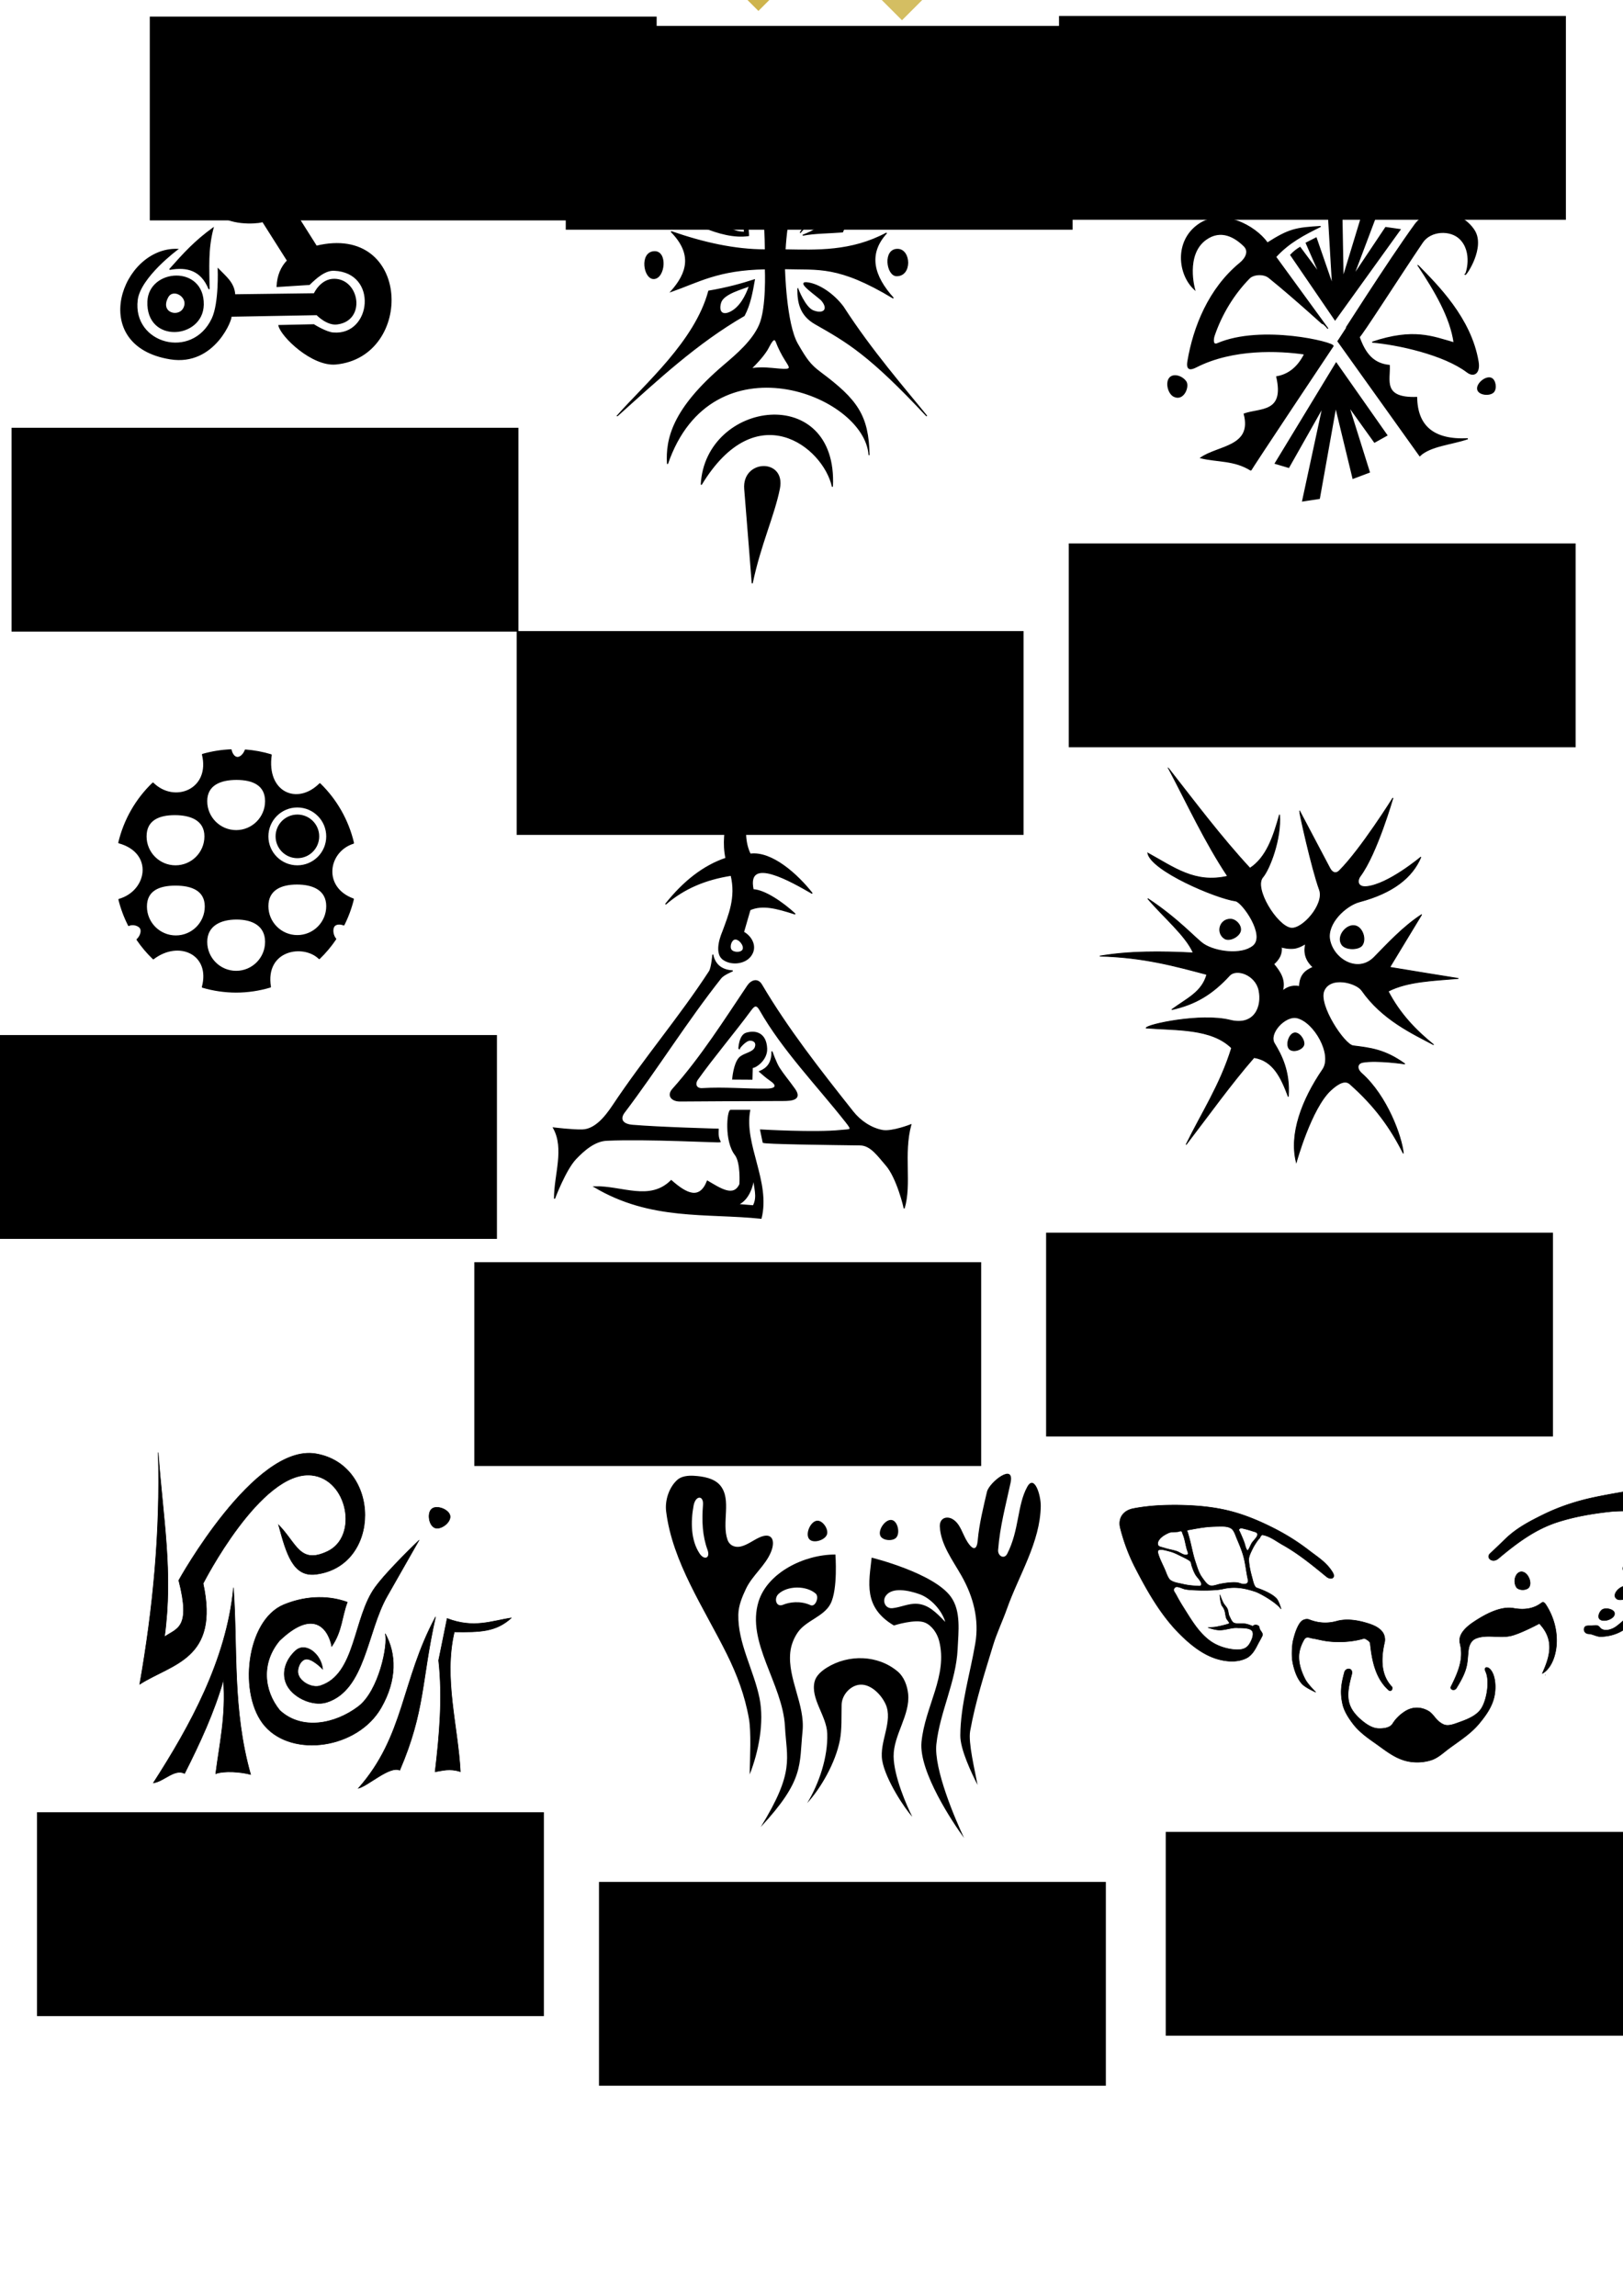 <?xml version="1.0" encoding="UTF-8" standalone="no"?>
<!-- Created with Inkscape (http://www.inkscape.org/) -->

<svg
   width="420mm"
   height="594mm"
   viewBox="0 0 420 594"
   version="1.1"
   id="svg8"
   inkscape:version="1.1.2 (0a00cf5339, 2022-02-04)"
   sodipodi:docname="pic_Tamjas.svg"
   xmlns:inkscape="http://www.inkscape.org/namespaces/inkscape"
   xmlns:sodipodi="http://sodipodi.sourceforge.net/DTD/sodipodi-0.dtd"
   xmlns="http://www.w3.org/2000/svg"
   xmlns:svg="http://www.w3.org/2000/svg"
   xmlns:rdf="http://www.w3.org/1999/02/22-rdf-syntax-ns#"
   xmlns:cc="http://creativecommons.org/ns#"
   xmlns:dc="http://purl.org/dc/elements/1.1/">
  <defs
     id="defs2" />
  <sodipodi:namedview
     id="base"
     pagecolor="#ffffff"
     bordercolor="#666666"
     borderopacity="1.0"
     inkscape:pageopacity="0.0"
     inkscape:pageshadow="2"
     inkscape:zoom="0.24748737"
     inkscape:cx="604.07122"
     inkscape:cy="812.16265"
     inkscape:document-units="mm"
     inkscape:current-layer="layer1"
     showgrid="false"
     inkscape:window-width="1600"
     inkscape:window-height="827"
     inkscape:window-x="0"
     inkscape:window-y="0"
     inkscape:window-maximized="1"
     showguides="true"
     units="mm"
     inkscape:pagecheckerboard="0" />
  <g
     inkscape:label="Layer 1"
     inkscape:groupmode="layer"
     id="layer1"
     transform="translate(0,297)">
    <path
       id="path850"
       style="fill:#000000;fill-rule:evenodd;stroke:#000000;stroke-width:0.265px;stroke-linecap:butt;stroke-linejoin:miter;stroke-opacity:1"
       d="m 198.397,-206.33 c 0.762,-1.177 1.826,-4.055 2.524,-2.134 0.496,1.365 1.496,3.325 2.386,4.714 1.26,1.967 1.711,2.539 -1.585,2.252 -2.947,-0.257 -4.439,-0.512 -7.368,-0.114 1.38,-1.356 2.931,-2.999 4.043,-4.718 z m -4.448,-16.718 c -1.749,0.777 -6.76,1.96 -7.465,4.347 -0.661,2.238 0.305,3.559 2.551,2.457 2.435,-1.195 4.034,-4.169 4.914,-6.804 z m -34.16,33.593 c 10.345,-9.289 20.498,-18.793 32.789,-25.891 1.55,-2.92 2.076,-6.096 2.646,-9.26 -3.454,1.111 -6.884,2.077 -11.812,2.929 -3.5,13.032 -16.472,24.104 -23.624,32.222 z m 46.68,-32.789 c -0.013,3.539 0.622,6.821 4.514,9.038 8.307,4.731 13.954,7.901 28.843,23.846 -5.634,-6.97 -14.318,-16.885 -21.639,-28.254 -2.515,-3.362 -6.404,-5.959 -9.449,-6.237 -2.725,-0.225 3.053,3.573 3.969,4.63 1.881,2.312 0.395,3.686 -2.268,2.646 -2.149,-0.839 -3.969,-5.67 -3.969,-5.67 z m -13.796,-14.694 c -3.727,0.04 -6.666,-2.389 -7.749,-6.378 3.78,0.272 7.472,1.728 7.749,6.378 z m 1.039,0.898 c 0,0 -0.192,-5.708 -1.512,-8.126 -1.078,-1.976 -2.852,-3.729 -4.914,-4.63 -9.196,-4.019 -22.146,-15.46 -27.214,-19.182 9.753,9.282 17.835,18.97 21.734,29.671 4.187,1.739 8.221,2.788 11.906,2.268 z m 13.356,-0.756 c 2.418,-3.295 3.068,-7.475 4.536,-11.245 11.527,-4.922 19.568,-13.623 29.199,-20.6 -7.68,10.485 -17.639,19.261 -22.773,31.655 -3.456,0.268 -7.319,0.266 -10.3,0.85 11.917,-4.536 10.897,-14.137 -0.661,-0.661 z m -37.758,4.917 c 3.37,-0.15 2.719,6.774 -0.067,6.949 -2.612,0.164 -3.698,-6.782 0.067,-6.949 z m 27.596,-25.925 c -0.067,3.042 7.675,3.315 7.684,-0.134 0.008,-3.05 -7.608,-3.33 -7.684,0.134 z m 35.48,25.324 c -3.862,-0.181 -2.927,6.751 -0.401,6.815 3.937,0.1 3.667,-6.662 0.401,-6.815 z m -39.666,62.019 c -0.636,-7.593 10.516,-7.885 8.977,-0.142 -1.385,6.969 -4.944,14.504 -7.04,24.521 0,0 -1.26,-16.297 -1.937,-24.379 z m -11.249,-1.149 c 1.106,-21.68 35.273,-26.362 33.943,0.535 -2.315,-10.462 -19.736,-23.996 -33.943,-0.535 z m 11.107,-83.613 c 5.85,4.218 11.304,3.986 16.442,0.189 -3.878,7.346 -5.44,15.075 -5.859,22.679 8.133,0.126 17.102,0.568 26.269,-4.347 -5.028,5.443 -3.347,11.211 1.745,16.831 -14.279,-8.602 -19.323,-7.346 -28.159,-7.607 0,0 0.309,14.233 3.358,19.502 2.3,3.974 3.237,5.348 5.953,7.371 9.507,7.077 12.374,11.155 12.568,21.356 -1.027,-15.839 -40.788,-30.958 -52.161,2.268 -0.391,-6.464 1.355,-14.207 14.647,-25.513 3.41,-2.901 7.366,-6.295 9.166,-10.394 1.97,-4.486 1.512,-14.552 1.512,-14.552 -12.231,0.211 -17.189,3.332 -24.379,5.859 4.122,-4.65 5.795,-9.607 0,-15.497 8.383,2.921 16.509,4.731 24.379,4.725 -0.12,-6.911 -0.141,-13.489 -5.481,-22.868 z"
       inkscape:connector-curvature="0"
       sodipodi:nodetypes="ccscccccscccccccsccccccccccscccccccccccccscsscssscscccccccccccccccccccc" />
    <path
       id="path823"
       style="fill:#000000;fill-rule:evenodd;stroke:#000000;stroke-width:0.265px;stroke-linecap:butt;stroke-linejoin:miter;stroke-opacity:1"
       d="m 43.902,-227.295 c 3.675,-4.149 6.557,-7.308 11.238,-10.704 -1.456,5.512 -1.088,10.294 -1.033,15.806 -1.993,-4.94 -5.7,-5.94 -10.205,-5.103 z m -0.461,7.119 c -2.294,4.12 2.636,5.535 4.063,3.024 1.672,-2.942 -2.668,-5.529 -4.063,-3.024 z m 19.977,-39.173 c -15.931,7.722 2.869,22.77 9.087,9.622 -5.072,3.675 -15.531,-1.202 -9.087,-9.622 z m -25.141,40.323 c 0.346,-8.389 14.5,-9.35 14.324,0.862 -0.152,8.785 -14.773,10.02 -14.324,-0.862 z m 22.469,-1.702 20.58,-0.267 c 0,0 1.67,-3.787 5.212,-3.742 6.381,0.081 8.118,10.641 0.668,11.559 -2.609,0.322 -5.212,-2.405 -5.212,-2.405 l -22.25,0.401 c 0.583,0.083 -4.055,12.92 -15.702,11.025 -21.491,-3.498 -12.418,-28.804 1.871,-28.331 0,0 -9.685,7.166 -10.407,13.11 -1.389,11.438 14.257,15.778 19.416,4.82 1.895,-4.024 1.548,-12.852 1.548,-12.852 1.842,1.93 4.105,3.558 4.276,6.682 z m 14.566,-41.16 c -15.535,-12.854 -32.507,11.517 -18.041,20.847 3.956,2.551 10.785,1.62 10.691,1.336 l 6.431,10.14 c -1.593,1.618 -2.592,3.92 -2.689,6.698 l 8.352,-0.535 c 1.821,-1.777 4.059,-3.763 6.387,-3.672 11.675,0.456 9.882,17.055 -0.173,16.233 -1.834,-0.095 -5.078,-2.138 -5.078,-2.138 l -9.02,0.2 c 0.592,2.801 8.634,10.548 14.767,9.956 20.206,-1.952 19.314,-36.349 -5.055,-30.478 l -6.838,-10.815 c 3.42,-1.811 6.648,-12.494 0.267,-17.773 z"
       inkscape:connector-curvature="0"
       sodipodi:nodetypes="ccccssscccsssccssccscscccssccccscccsccs" />
    <path
       id="path992"
       style="opacity:1;vector-effect:none;fill:#000000;fill-opacity:1;fill-rule:evenodd;stroke:#000000;stroke-width:0.265;stroke-linecap:round;stroke-linejoin:bevel;stroke-miterlimit:4;stroke-dasharray:none;stroke-dashoffset:0;stroke-opacity:1"
       d="m 82.471,-80.605 c -2e-6,3.044 -2.468,5.512 -5.512,5.512 -3.044,0 -5.512,-2.468 -5.512,-5.512 -3e-6,-3.044 2.468,-5.512 5.512,-5.512 3.044,0 5.512,2.468 5.512,5.512 z M 59.807,-103 c -2.514,0.097 -5.006,0.499 -7.424,1.196 2.233,9.116 -7.246,12.912 -12.803,7.383 -4.38,4.19 -7.454,9.566 -8.85,15.477 9.287,2.55 7.487,12.566 0.034,14.656 0.581,2.349 1.431,4.623 2.533,6.776 0.901,-0.566 2.721,-0.132 3.12,0.825 0.34,0.816 -0.193,2.1 -0.973,2.79 1.231,1.809 2.647,3.484 4.225,4.997 6.598,-5.071 15.028,-1.25 12.685,7.316 2.841,0.839 5.786,1.268 8.747,1.276 3.011,-0.008 6.005,-0.452 8.889,-1.319 -1.606,-9.704 8.56,-11.36 12.631,-7.324 1.603,-1.542 3.038,-3.25 4.28,-5.097 -0.784,-0.858 -1.064,-2.638 -0.362,-3.417 0.505,-0.561 1.621,-0.561 2.446,-0.194 1.079,-2.14 1.91,-4.397 2.478,-6.726 -8.154,-2.946 -6.726,-12.362 0.03,-14.462 -1.373,-5.868 -4.399,-11.214 -8.719,-15.401 -5.804,5.856 -14.007,2.346 -12.581,-7.452 -2.187,-0.662 -4.44,-1.081 -6.717,-1.25 -0.344,1.039 -1.287,2.049 -2.174,1.912 -0.753,-0.116 -1.311,-1.016 -1.494,-1.96 z m 1.398,7.659 c 4.206,-1e-4 7.522,1.426 7.522,5.632 -1.31e-4,4.206 -3.41,7.616 -7.616,7.616 -4.206,-1.3e-4 -7.616,-3.41 -7.616,-7.616 -1.01e-4,-4.206 3.504,-5.632 7.711,-5.632 z m -15.977,9.113 c 4.206,-1e-4 7.805,1.425 7.805,5.632 9.5e-5,4.206 -3.41,7.617 -7.616,7.616 -4.206,-1.3e-4 -7.616,-3.41 -7.616,-7.616 1.26e-4,-4.206 3.221,-5.632 7.427,-5.632 z m 31.711,-1.984 c 4.206,1.3e-4 7.616,3.41 7.616,7.616 9.5e-5,4.206 -3.41,7.616 -7.616,7.616 -4.206,1e-4 -7.617,-3.41 -7.616,-7.616 1.26e-4,-4.206 3.41,-7.616 7.616,-7.616 z m -0.094,19.94 c 4.206,1.3e-4 7.71,1.52 7.711,5.726 9.5e-5,4.206 -3.41,7.616 -7.616,7.616 -4.206,10e-5 -7.617,-3.41 -7.616,-7.616 1.26e-4,-4.206 3.316,-5.726 7.522,-5.726 z m -31.434,0.277 c 4.206,-1e-4 7.711,1.331 7.711,5.538 1.01e-4,4.206 -3.41,7.617 -7.616,7.616 -4.206,-1.3e-4 -7.616,-3.41 -7.616,-7.616 -9.5e-5,-4.206 3.315,-5.537 7.522,-5.538 z m 15.794,8.779 c 4.206,-1e-4 7.522,1.709 7.522,5.916 -1.26e-4,4.206 -3.41,7.616 -7.616,7.616 -4.206,-1.3e-4 -7.616,-3.41 -7.616,-7.616 -9.5e-5,-4.206 3.504,-5.915 7.711,-5.916 z"
       inkscape:connector-curvature="0"
       sodipodi:nodetypes="sssssccccccsccccccccccccccccccccccccccccccccccccccccccccccc" />
    <path
       id="path840"
       style="fill:#000000;fill-rule:evenodd;stroke:#000000;stroke-width:0.265;stroke-linecap:butt;stroke-linejoin:miter;stroke-miterlimit:4;stroke-dasharray:none;stroke-opacity:1"
       d="m 194.948,14.976 c 1.294,-2.489 0.114,-4.758 0.142,-7.134 -0.623,3.513 -1.976,5.81 -4.11,6.804 z m -5.339,-32.789 4.985,0.032 0.083,-3.051 c 0.639,0.189 3.851,-1.841 3.72,-4.871 -0.172,-3.97 -2.847,-4.72 -5.292,-3.969 -1.798,0.552 -1.921,4.053 -1.89,4.063 -0.004,-0.026 1.663,-2.326 2.968,-2.263 0.986,0.047 1.695,0.638 1.28,1.823 -0.516,1.477 -3.06,1.611 -4.127,2.756 -1.433,1.539 -1.729,5.48 -1.729,5.48 z m -0.541,8.087 c -0.796,0.088 -1.555,7.924 1.203,11.493 1.572,2.034 1.203,7.617 1.203,7.617 -1.607,3.57 -5.089,1.143 -8.419,-0.802 -1.971,5.024 -5.397,3.373 -9.354,-0.134 -5.576,5.562 -12.791,1.411 -19.912,1.604 14.588,8.7 28.931,6.672 43.164,8.152 2.372,-9.455 -4.635,-19.116 -2.94,-27.93 z m 8.419,8.285 c 0.057,0.369 17.727,0.564 25.123,0.668 2.824,0.04 4.808,3.098 6.682,5.212 2.856,3.223 4.774,11.225 4.677,11.225 1.903,-6.373 -0.32,-14.071 1.737,-21.649 0,0 -4.893,1.925 -7.35,1.47 -2.953,-0.546 -5.752,-2.458 -7.617,-4.811 -8.62,-10.872 -16.879,-21.402 -23.653,-32.874 -1.031,-1.746 -2.68,-1.113 -3.608,0.267 -5.917,8.8 -12.02,18.486 -19.377,26.727 -1.516,1.698 -0.22,3.083 1.871,3.074 8.741,-0.041 17.749,-0.131 26.727,-0.134 2.106,-8e-4 4.874,-0.216 2.94,-2.94 -1.657,-2.334 -2.881,-3.716 -4.009,-5.479 -0.839,-1.31 -1.871,-4.276 -1.871,-4.276 0.069,3.083 -1.329,4.431 -3.207,5.212 0,0 1.802,1.609 2.806,2.272 1.81,1.196 1.696,2.236 -0.935,2.272 -5.279,0.072 -10.942,-0.484 -16.704,-0.134 -1.567,0.095 -2.088,-1.163 -1.203,-2.405 4.15,-5.827 9.493,-12.107 13.764,-17.907 0.883,-1.198 1.489,-1.61 2.405,0 5.839,10.261 14.757,19.453 22.183,28.865 1.899,2.406 1.314,1.99 -1.336,2.272 -6.528,0.695 -20.713,-0.134 -20.713,-0.134 z M 184.461,-49.887 c 0.661,2.79 2.591,3.935 5.142,4.079 0,0 -2.33,0.93 -3.074,1.871 -8.811,11.143 -16.39,23.379 -24.99,34.745 -1.207,1.595 -0.686,3.101 2.138,3.341 7.153,0.608 22.183,1.002 22.183,1.002 -0.043,1.091 -0.115,2.183 0.535,3.274 0.066,0.165 -19.109,-0.883 -29.4,-0.401 -3.113,0.146 -5.871,2.551 -8.018,4.811 -2.677,2.817 -5.479,10.29 -5.479,10.29 -0.041,-6.114 2.764,-12.884 -0.267,-18.308 0,0 4.984,0.622 7.484,0.535 3.209,-0.112 5.8,-3.155 7.884,-6.281 8.325,-12.488 17.322,-22.941 24.996,-34.75 0.567,-0.872 0.865,-4.208 0.865,-4.208 z m 5.676,-4.139 c 1.142,-0.197 2.635,1.693 2.138,2.74 -0.439,0.926 -2.465,0.892 -3.074,0.067 -0.585,-0.794 -0.036,-2.639 0.935,-2.806 z m 2.236,-36.004 c 0,0 -0.165,-3.874 0.118,-3.921 0.283,-0.047 4.583,0 4.583,0 -1.581,0.778 -3.18,0.835 -4.701,3.921 z m -5.31,34.066 c 1.52,-4.18 3.55,-8.783 2.138,-14.566 -6.587,1.036 -12.155,3.309 -16.972,7.484 4.715,-5.953 9.913,-9.973 15.635,-11.893 -1.634,-7.521 2.241,-14.283 1.203,-22.05 15.179,1.365 28.373,0.034 39.556,6.815 -6.949,0.101 -13.898,-2.491 -20.847,2.405 -4.011,-5.417 -6.554,-3.286 -8.82,0.267 -5.314,-4.976 -7.641,5.966 -4.811,11.493 5.562,-0.747 12.246,5.319 16.036,10.156 -5.192,-2.977 -17.19,-10.003 -15.283,-0.952 2.918,0.12 7.51,3.19 10.873,6.297 -4.922,-1.583 -8.481,-2.518 -11.688,-1.108 l -1.675,5.785 c 2.113,1.183 3.645,3.919 1.737,6.281 -1.488,1.842 -4.81,2.286 -6.949,0.802 -2.58,-1.791 -0.233,-6.942 -0.134,-7.216 z"
       inkscape:connector-curvature="0" />
    <path
       id="path864"
       style="fill:#000000;fill-rule:evenodd;stroke:#000000;stroke-width:0.265px;stroke-linecap:butt;stroke-linejoin:miter;stroke-opacity:1"
       d="m 302.807,-199.32 c -1.199,1.141 -0.493,4.135 0.992,4.866 2.491,1.226 3.969,-2.586 3.071,-3.827 -0.992,-1.371 -3.051,-2.003 -4.063,-1.039 z m 83.013,0.153 c -1.435,-0.493 -3.841,1.572 -3.402,3.024 0.396,1.309 3.118,1.555 4.063,0.567 0.842,-0.879 0.49,-3.195 -0.661,-3.591 z m -55.823,22.066 15.78,-25.986 13.135,18.71 -3.213,1.795 -6.672,-9.303 5.349,17.052 -4.252,1.606 -4.469,-18.453 -4.225,23.65 -4.347,0.661 5.234,-24.296 -8.824,15.602 z m 15.495,-37.12 16.838,-23.386 -3.742,-0.535 -8.352,12.495 9.956,-26.393 -4.41,-0.134 -8.219,26.994 -0.735,-39.69 -4.41,0.535 2.405,41.093 -4.221,-12.203 c -0.625,0.32 -1.466,0.748 -2.594,1.32 l 3.474,7.943 -5.055,-6.809 c -0.808,0.493 -1.617,1.088 -2.425,1.957 z m -21.782,38.888 c 0.267,-0.668 21.26,-32.12 21.26,-32.12 0.439,-0.877 -18.482,-5.561 -29.946,-0.62 -1.239,0.534 -1.157,-1.098 -0.802,-2.138 1.873,-5.488 5.02,-10.701 9.087,-14.833 1.012,-1.028 3.642,-1.289 5.078,-0.134 6.537,5.259 15.271,13.278 15.268,13.23 l -13.531,-18.575 c 3.392,-3.757 7.494,-5.855 11.626,-7.884 -6.355,0.379 -8.129,0.685 -13.764,4.276 -3.264,-4.569 -11.729,-8.99 -17.773,-4.811 -6.234,4.31 -5.334,12.914 -1.069,16.838 0,0 -2.596,-9.03 2.94,-12.963 3.884,-2.758 7.514,-0.621 9.889,1.737 1.364,1.355 0.436,3.175 -1.069,4.41 -8.103,6.651 -12.016,16.597 -13.497,25.391 -0.407,2.417 0.798,2.153 2.138,1.47 9.554,-4.872 21.491,-4.298 28.063,-3.341 -1.661,3.324 -4.043,5.328 -7.216,5.88 2.176,9.482 -4.24,8.143 -8.419,9.622 2.243,8.574 -6.694,8.204 -11.225,11.359 4.321,1.057 8.642,0.496 12.963,3.207 z m 43.298,-52.919 c 4.813,4.925 13.634,13.543 15.502,24.856 0.486,2.945 -1.113,3.959 -2.806,2.673 -6.079,-4.616 -18.018,-7.187 -24.589,-7.751 10.724,-3.597 15.615,-1.392 21.178,0.173 -0.916,-6.605 -4.927,-13.374 -9.284,-19.951 z m -20.845,19.455 c 0.042,0.042 13.156,-20.699 20.043,-30.146 3.281,-4.5 11.75,-3.961 15.296,1.571 2.78,4.337 -2.104,11.601 -2.334,11.391 0.275,0 2.151,-5.777 -1.336,-9.221 -2.473,-2.443 -7.598,-2.241 -9.726,0.89 -5.478,8.059 -16.068,24.658 -16.379,24.485 1.553,4.438 3.725,6.959 7.797,7.366 0.218,3.746 -1.946,8.587 7.083,8.285 0.115,7.368 4.296,11.134 13.23,10.691 -4.157,1.458 -9.673,1.783 -12.428,4.41 z"
       inkscape:connector-curvature="0"
       sodipodi:nodetypes="ccsccsscccccccccccccccccccccccccccccccccsccccccscccssscccccccscccccscssccccccc" />
    <flowRoot
       xml:space="preserve"
       id="flowRoot829"
       style="font-style:normal;font-weight:normal;font-size:40px;line-height:26.667px;font-family:sans-serif;text-align:center;letter-spacing:0px;word-spacing:0px;text-anchor:middle;fill:#000000;fill-opacity:1;stroke:none"
       transform="matrix(0.265,0,0,0.265,-26.727,-294.862)"><flowRegion
         id="flowRegion831"
         style="line-height:26.667px;text-align:center;text-anchor:middle"><rect
           id="rect833"
           width="494.975"
           height="199"
           x="112.127"
           y="409.592"
           style="line-height:26.667px;text-align:center;text-anchor:middle" /></flowRegion><flowPara
         id="flowPara835"
         style="font-size:26.667px;line-height:26.667px;text-align:center;text-anchor:middle">Красный Картель. </flowPara><flowPara
         id="flowPara837"
         style="font-size:26.667px;line-height:26.667px;text-align:center;text-anchor:middle">Три союзных планеты - Нимб с луной, Океан, Чёрная Скала с вулканом</flowPara></flowRoot>
    <flowRoot
       xml:space="preserve"
       id="flowRoot829-62"
       style="font-style:normal;font-weight:normal;font-size:40px;line-height:26.667px;font-family:sans-serif;text-align:center;letter-spacing:0px;word-spacing:0px;text-anchor:middle;fill:#000000;fill-opacity:1;stroke:none"
       transform="matrix(0.265,0,0,0.265,9.047,-401.25)"><flowRegion
         id="flowRegion831-9"
         style="line-height:26.667px;text-align:center;text-anchor:middle"><rect
           id="rect833-1"
           width="494.975"
           height="199"
           x="112.127"
           y="409.592"
           style="line-height:26.667px;text-align:center;text-anchor:middle" /></flowRegion><flowPara
         id="flowPara837-70"
         style="font-size:26.667px;line-height:26.667px;text-align:center;text-anchor:middle">Слабые лычки Красного Картеля</flowPara></flowRoot>
    <flowRoot
       xml:space="preserve"
       id="flowRoot829-62-0"
       style="font-style:normal;font-weight:normal;font-size:40px;line-height:26.667px;font-family:sans-serif;text-align:center;letter-spacing:0px;word-spacing:0px;text-anchor:middle;fill:#000000;fill-opacity:1;stroke:none"
       transform="matrix(0.265,0,0,0.265,116.693,-398.845)"><flowRegion
         id="flowRegion831-9-6"
         style="line-height:26.667px;text-align:center;text-anchor:middle"><rect
           id="rect833-1-2"
           width="494.975"
           height="199"
           x="112.127"
           y="409.592"
           style="line-height:26.667px;text-align:center;text-anchor:middle" /></flowRegion><flowPara
         id="flowPara837-70-6"
         style="font-size:26.667px;line-height:26.667px;text-align:center;text-anchor:middle">Слабые лычки Преисподней</flowPara></flowRoot>
    <flowRoot
       xml:space="preserve"
       id="flowRoot829-62-0-7"
       style="font-style:normal;font-weight:normal;font-size:40px;line-height:26.667px;font-family:sans-serif;text-align:center;letter-spacing:0px;word-spacing:0px;text-anchor:middle;fill:#000000;fill-opacity:1;stroke:none"
       transform="matrix(0.265,0,0,0.265,244.34,-401.414)"><flowRegion
         id="flowRegion831-9-6-9"
         style="line-height:26.667px;text-align:center;text-anchor:middle"><rect
           id="rect833-1-2-2"
           width="494.975"
           height="199"
           x="112.127"
           y="409.592"
           style="line-height:26.667px;text-align:center;text-anchor:middle" /></flowRegion><flowPara
         id="flowPara837-70-6-0"
         style="font-size:26.667px;line-height:26.667px;text-align:center;text-anchor:middle">Слабая лычка Тысячи Башен</flowPara></flowRoot>
    <flowRoot
       xml:space="preserve"
       id="flowRoot829-3"
       style="font-style:normal;font-weight:normal;font-size:40px;line-height:26.667px;font-family:sans-serif;text-align:center;letter-spacing:0px;word-spacing:0px;text-anchor:middle;fill:#000000;fill-opacity:1;stroke:none"
       transform="matrix(0.265,0,0,0.265,-32.285,-137.738)"><flowRegion
         id="flowRegion831-6"
         style="line-height:26.667px;text-align:center;text-anchor:middle"><rect
           id="rect833-7"
           width="494.975"
           height="199"
           x="112.127"
           y="409.592"
           style="line-height:26.667px;text-align:center;text-anchor:middle" /></flowRegion><flowPara
         id="flowPara835-5"
         style="font-size:26.667px;line-height:26.667px;text-align:center;text-anchor:middle">Союз Воронёной Стали. </flowPara><flowPara
         id="flowPara837-3"
         style="font-size:26.667px;line-height:26.667px;text-align:center;text-anchor:middle">Барабан револьвера </flowPara><flowPara
         style="font-size:26.667px;line-height:26.667px;text-align:center;text-anchor:middle"
         id="flowPara866">с одной пулей. </flowPara><flowPara
         style="font-size:26.667px;line-height:26.667px;text-align:center;text-anchor:middle"
         id="flowPara843">&quot;Решаем проблему одним патроном&quot;.</flowPara></flowRoot>
    <flowRoot
       xml:space="preserve"
       id="flowRoot829-3-3"
       style="font-style:normal;font-weight:normal;font-size:40px;line-height:26.667px;font-family:sans-serif;text-align:center;letter-spacing:0px;word-spacing:0px;text-anchor:middle;fill:#000000;fill-opacity:1;stroke:none"
       transform="matrix(0.265,0,0,0.265,-20.136,63.348)"><flowRegion
         id="flowRegion831-6-6"
         style="line-height:26.667px;text-align:center;text-anchor:middle"><rect
           id="rect833-7-7"
           width="494.975"
           height="199"
           x="112.127"
           y="409.592"
           style="line-height:26.667px;text-align:center;text-anchor:middle" /></flowRegion><flowPara
         id="flowPara835-5-5"
         style="font-size:26.667px;line-height:26.667px;text-align:center;text-anchor:middle">Клан Оньё с Тысячи Башен. </flowPara><flowPara
         style="font-size:26.667px;line-height:26.667px;text-align:center;text-anchor:middle"
         id="flowPara866-5">Беременная коза. </flowPara><flowPara
         style="font-size:26.667px;line-height:26.667px;text-align:center;text-anchor:middle"
         id="flowPara843-6">&quot;Будь осторожен&quot;.</flowPara></flowRoot>
    <flowRoot
       xml:space="preserve"
       id="flowRoot829-3-3-3"
       style="font-style:normal;font-weight:normal;font-size:40px;line-height:26.667px;font-family:sans-serif;text-align:center;letter-spacing:0px;word-spacing:0px;text-anchor:middle;fill:#000000;fill-opacity:1;stroke:none"
       transform="matrix(0.265,0,0,0.265,125.291,81.368)"><flowRegion
         id="flowRegion831-6-6-6"
         style="line-height:26.667px;text-align:center;text-anchor:middle"><rect
           id="rect833-7-7-7"
           width="494.975"
           height="199"
           x="112.127"
           y="409.592"
           style="line-height:26.667px;text-align:center;text-anchor:middle" /></flowRegion><flowPara
         style="font-size:26.667px;line-height:26.667px;text-align:center;text-anchor:middle"
         id="flowPara843-6-5">Манипула Смеха</flowPara></flowRoot>
    <flowRoot
       xml:space="preserve"
       id="flowRoot829-3-3-3-3"
       style="font-style:normal;font-weight:normal;font-size:40px;line-height:26.667px;font-family:sans-serif;text-align:center;letter-spacing:0px;word-spacing:0px;text-anchor:middle;fill:#000000;fill-opacity:1;stroke:none"
       transform="matrix(0.265,0,0,0.265,271.956,68.432)"><flowRegion
         id="flowRegion831-6-6-6-6"
         style="line-height:26.667px;text-align:center;text-anchor:middle"><rect
           id="rect833-7-7-7-7"
           width="494.975"
           height="199"
           x="112.127"
           y="409.592"
           style="line-height:26.667px;text-align:center;text-anchor:middle" /></flowRegion><flowPara
         style="font-size:26.667px;line-height:26.667px;text-align:center;text-anchor:middle"
         id="flowPara843-6-5-5">Клан Пыльной Лисы (малый клан Ордена Тысячи Башен)</flowPara><flowPara
         style="font-size:26.667px;line-height:26.667px;text-align:center;text-anchor:middle"
         id="flowPara15383">Девиз: &quot;Не останавливайся&quot;</flowPara><flowPara
         style="font-size:26.667px;line-height:26.667px;text-align:center;text-anchor:middle"
         id="flowPara15183" /></flowRoot>
    <flowRoot
       xml:space="preserve"
       id="flowRoot829-5"
       style="font-style:normal;font-weight:normal;font-size:40px;line-height:26.667px;font-family:sans-serif;text-align:center;letter-spacing:0px;word-spacing:0px;text-anchor:middle;fill:#000000;fill-opacity:1;stroke:none"
       transform="matrix(0.265,0,0,0.265,103.99,-242.265)"><flowRegion
         id="flowRegion831-62"
         style="line-height:26.667px;text-align:center;text-anchor:middle"><rect
           id="rect833-9"
           width="494.975"
           height="199"
           x="112.127"
           y="409.592"
           style="line-height:26.667px;text-align:center;text-anchor:middle" /></flowRegion><flowPara
         id="flowPara835-1"
         style="font-size:26.667px;line-height:26.667px;text-align:center;text-anchor:middle">Орден Преисподней. </flowPara><flowPara
         id="flowPara837-2"
         style="font-size:26.667px;line-height:26.667px;text-align:center;text-anchor:middle">Вулкан и бабочка</flowPara></flowRoot>
    <flowRoot
       xml:space="preserve"
       id="flowRoot829-7"
       style="font-style:normal;font-weight:normal;font-size:40px;line-height:26.667px;font-family:sans-serif;text-align:center;letter-spacing:0px;word-spacing:0px;text-anchor:middle;fill:#000000;fill-opacity:1;stroke:none"
       transform="matrix(0.265,0,0,0.265,246.865,-264.944)"><flowRegion
         id="flowRegion831-0"
         style="line-height:26.667px;text-align:center;text-anchor:middle"><rect
           id="rect833-93"
           width="494.975"
           height="199"
           x="112.127"
           y="409.592"
           style="line-height:26.667px;text-align:center;text-anchor:middle" /></flowRegion><flowPara
         id="flowPara837-0"
         style="font-size:26.667px;line-height:26.667px;text-align:center;text-anchor:middle">Орден Тысячи Башен.</flowPara><flowPara
         style="font-size:26.667px;line-height:26.667px;text-align:center;text-anchor:middle"
         id="flowPara898">Хук, глайдер и две друзы, образующие числа 5 и 4 - девять кланов, образовавших фракцию</flowPara></flowRoot>
    <flowRoot
       xml:space="preserve"
       id="flowRoot829-6"
       style="font-style:normal;font-weight:normal;font-size:40px;line-height:26.667px;font-family:sans-serif;text-align:center;letter-spacing:0px;word-spacing:0px;text-anchor:middle;fill:#000000;fill-opacity:1;stroke:none"
       transform="matrix(0.265,0,0,0.265,93.028,-78.979)"><flowRegion
         id="flowRegion831-2"
         style="line-height:26.667px;text-align:center;text-anchor:middle"><rect
           id="rect833-6"
           width="494.975"
           height="199"
           x="112.127"
           y="409.592"
           style="line-height:26.667px;text-align:center;text-anchor:middle" /></flowRegion><flowPara
         id="flowPara837-7"
         style="font-size:26.667px;line-height:26.667px;text-align:center;text-anchor:middle">Клан Дорге.</flowPara><flowPara
         style="font-size:26.667px;line-height:26.667px;text-align:center;text-anchor:middle"
         id="flowPara916">Хук и глайдер, складывающиеся в стилизованную монограмму ЖД</flowPara></flowRoot>
    <path
       id="path865"
       style="fill:#000000;fill-rule:evenodd;stroke:#000000;stroke-width:0.205px;stroke-linecap:butt;stroke-linejoin:miter;stroke-opacity:1"
       d="m 334.885,-29.724 c -1.418,0.346 -2.253,3.349 -1.096,4.238 1.132,0.869 3.573,-0.122 3.654,-1.388 0.082,-1.274 -1.317,-3.152 -2.558,-2.85 z m 16.003,-27.695 c -2.321,-0.741 -5.15,2.628 -3.654,4.823 0.975,1.431 4.38,1.365 5.249,0.171 1.095,-1.505 0.178,-4.428 -1.595,-4.994 z m -32.466,-1.757 c -2.776,-0.027 -3.777,3.459 -1.586,4.973 1.255,0.867 3.796,-0.419 4.165,-1.9 0.349,-1.399 -1.137,-3.058 -2.579,-3.073 z m 13.174,7.238 c 0.207,1.786 -0.625,3.182 -1.973,4.384 1.692,2.026 3.073,4.147 2.265,6.942 1.048,-0.803 2.187,-1.515 4.384,-1.169 0.083,-3.104 1.695,-4.17 3.507,-4.969 -1.699,-1.578 -2.535,-3.515 -1.9,-6.065 -1.503,0.777 -2.721,1.786 -6.284,0.877 z M 302.388,-98.196 c 6.869,8.77 13.562,17.716 21.081,25.835 4.286,-2.792 6.069,-8.213 7.647,-13.848 0.501,6.203 -2.584,14.13 -4.34,16.173 -2.418,2.813 3.652,12.628 7.264,13.166 3.002,0.447 8.775,-6.181 7.411,-9.911 -2.041,-5.582 -5.281,-20.42 -5.167,-20.461 0,0 5.243,9.917 7.854,14.881 0.518,0.984 1.423,1.674 2.48,0.62 5.513,-5.497 13.848,-18.808 13.848,-18.808 0,0 -4.115,14.376 -8.474,20.255 -0.817,1.101 -0.778,2.914 1.653,2.687 5.576,-0.521 14.054,-7.647 14.054,-7.647 -2.203,5.311 -7.286,9.304 -15.898,11.584 -3.496,0.926 -8.533,5.556 -7.686,9.872 0.983,5.013 7.279,8.746 11.478,4.485 3.384,-3.434 7.504,-7.95 12.313,-11.06 l -8.267,13.641 c 7.415,1.235 12.41,2.031 17.775,2.894 -6.399,0.574 -13.086,0.694 -18.188,3.307 3.03,5.849 7.2,10.13 11.781,13.848 -5.454,-2.882 -13.34,-6.499 -18.601,-14.054 -1.398,-2.007 -8.154,-3.849 -9.799,0.092 -1.539,3.687 5.285,13.944 7.555,14.232 4.359,0.553 8.213,0.915 13.405,4.691 0,0 -7.362,-1.084 -10.954,-0.413 -1.265,0.236 -1.744,1.524 -0.207,2.894 6.553,5.835 10.351,16.346 10.747,20.668 -3.296,-6.593 -7.366,-12.264 -13.848,-17.981 -1.176,-1.037 -2.889,-0.265 -4.96,1.653 -5.041,4.67 -8.887,18.601 -8.887,18.601 -1.845,-7.228 1.427,-16.088 6.843,-23.996 2.613,-3.815 -2.178,-12.335 -6.687,-13.363 -2.983,-0.68 -7.423,4.002 -5.833,6.616 1.806,2.968 4.089,7.285 3.61,13.795 -1.813,-4.796 -3.823,-9.348 -8.887,-10.127 -6.009,6.898 -11.734,14.929 -17.568,22.528 4.014,-8.22 8.805,-15.404 11.781,-25.008 -5.211,-5.118 -14.168,-4.547 -22.115,-5.167 0.125,-0.874 14.064,-3.914 21.71,-2.019 6.385,1.583 8.389,-3.559 7.468,-7.784 -0.866,-3.969 -5.804,-5.744 -7.624,-3.763 -4.39,4.778 -8.756,7.461 -14.939,8.812 4.008,-2.947 7.796,-4.487 9.094,-9.094 -8.265,-2.189 -16.401,-4.458 -27.695,-4.754 7.603,-1.305 15.805,-1.263 24.182,-0.827 -1.933,-4.492 -7.838,-9.368 -11.781,-14.054 8.076,5.332 12.478,10.461 14.468,11.781 3.022,2.004 9.79,2.952 12.814,0.465 3.34,-2.747 -2.859,-11.386 -4.547,-11.626 -5.13,-0.73 -21.855,-7.834 -22.735,-12.401 6.819,3.738 12.182,7.952 20.668,5.994 -5.845,-8.767 -10.323,-18.511 -15.294,-27.902 z"
       inkscape:connector-curvature="0" />
    <flowRoot
       xml:space="preserve"
       id="flowRoot829-6-3"
       style="font-style:normal;font-weight:normal;font-size:40px;line-height:26.667px;font-family:sans-serif;text-align:center;letter-spacing:0px;word-spacing:0px;text-anchor:middle;fill:#000000;fill-opacity:1;stroke:none"
       transform="matrix(0.265,0,0,0.265,240.998,-86.609)"><flowRegion
         id="flowRegion831-2-6"
         style="line-height:26.667px;text-align:center;text-anchor:middle"><rect
           id="rect833-6-7"
           width="494.975"
           height="199"
           x="112.127"
           y="409.592"
           style="line-height:26.667px;text-align:center;text-anchor:middle" /></flowRegion><flowPara
         style="font-size:26.667px;line-height:26.667px;text-align:center;text-anchor:middle"
         id="flowPara916-3">Клан Мороза.</flowPara><flowPara
         style="font-size:26.667px;line-height:26.667px;text-align:center;text-anchor:middle"
         id="flowPara897">Снежинка</flowPara></flowRoot>
    <path
       id="path1000"
       style="fill:#000000;stroke:#000000;stroke-width:0.14px;stroke-linecap:butt;stroke-linejoin:miter;stroke-opacity:1"
       d="m 40.943,78.906 c 0.573,20.41 -1.342,40.296 -4.783,59.863 8.413,-5.371 20.64,-6.445 16.405,-26.071 0,0 14.957,-29.404 28.106,-27.998 9.321,0.996 12.164,15.868 4.089,19.701 -7.192,3.415 -7.937,-2.025 -12.664,-6.856 2.024,7.524 3.75,13.485 9.6,12.78 16.977,-2.046 16.964,-28.333 0.028,-31.193 -15.868,-2.68 -35.467,32.754 -35.467,32.754 3.197,12.465 -0.477,12.364 -3.687,14.609 2.255,-16.689 -0.366,-30.488 -1.626,-47.588 z m 72.081,14.09 c -0.484,0.006 -0.928,0.125 -1.258,0.388 -1.293,1.032 -0.787,4.291 0.749,4.907 1.546,0.619 4.189,-1.402 3.956,-3.051 -0.177,-1.252 -1.994,-2.261 -3.447,-2.244 z m -4.615,8.552 c 0,0 -8.057,7.649 -11.313,12.112 -5.742,7.869 -4.951,22.612 -14.25,25.514 -1.983,0.619 -4.848,-0.808 -5.594,-2.747 -0.527,-1.368 0.249,-3.587 1.628,-4.086 1.648,-0.596 4.619,2.507 4.619,2.507 -0.443,-4.003 -4.458,-7.045 -6.968,-4.799 -2.406,2.152 -3.693,5.385 -2.525,8.394 1.404,3.619 6.812,6.166 10.516,5.004 10.031,-3.148 10.427,-18.26 15.632,-27.395 2.754,-4.833 8.255,-14.505 8.255,-14.505 z m 4.29,19.821 c -8.893,16.553 -7.972,30.778 -19.953,44.316 2.582,-0.651 8.061,-5.854 10.706,-4.672 6.615,-15.449 5.557,-23.092 9.248,-39.644 z m -52.289,-7.445 c -1.832,18.649 -11.265,35.671 -20.717,50.367 2.759,-0.369 5.427,-3.731 8.08,-2.436 4.041,-7.996 7.683,-15.907 10.044,-24.172 0.713,9.256 -1.064,16.752 -1.997,24.233 2.209,-0.793 6.462,-0.485 9.033,0.2 -4.78,-16.983 -3.333,-32.608 -4.442,-48.193 z m 22.169,2.372 c -2.93,0.015 -6.012,0.607 -9.107,1.88 -9.816,4.036 -11.891,23.506 -4.87,31.464 7.221,8.185 23.979,5.746 30.025,-4.795 4.136,-7.211 3.927,-14.015 1.056,-19.172 0.823,2.782 -1.618,14.831 -6.965,18.872 -6.106,4.614 -14.732,6.196 -20.327,0.973 -4.138,-5.104 -4.86,-12.253 -0.058,-18.029 9.353,-8.938 12.827,-2.271 13.512,1.487 2.698,-3.935 2.6,-7.672 4.037,-11.445 -2.253,-0.814 -4.72,-1.25 -7.305,-1.236 z m 49.734,5.32 c -5.159,0.76 -9.658,2.777 -16.602,0.14 l -2.202,10.825 c 1.066,9.684 0.206,19.365 -0.915,28.842 1.973,-0.306 3.725,-0.928 6.532,-0.04 -0.604,-11.756 -4.388,-24.146 -1.557,-36.164 6.641,0.093 10.756,0.028 14.744,-3.602 z"
       sodipodi:nodetypes="sccsscsscccscsssccssscssssccccccscccccsscscssscccccccccccscc" />
    <path
       id="path4687"
       style="fill:#000000;fill-rule:evenodd;stroke:none;stroke-width:0.133px;stroke-linecap:butt;stroke-linejoin:miter;stroke-opacity:1"
       d="m 230.8,96.278 c -1.654,-0.322 -3.665,2.535 -2.987,4.077 0.558,1.269 3.223,1.5 4.133,0.454 1.023,-1.175 0.382,-4.233 -1.147,-4.531 z m -19.393,0.177 c -1.713,0.2 -3.113,3.482 -1.98,4.782 1.034,1.185 4.033,0.285 4.565,-1.195 0.498,-1.387 -1.121,-3.757 -2.585,-3.586 z m -31.924,-3.886 c 0.508,-2.751 2.635,-2.714 2.437,-0.22 -0.333,4.204 -0.146,8.044 1.16,11.624 0.811,2.224 -0.842,2.758 -2.023,0.995 -2.319,-3.461 -2.331,-8.302 -1.574,-12.399 z m 73.487,72.257 c -1.525,-3.018 -4.494,-9.166 -4.462,-12.845 0.069,-8.037 2.536,-15.874 3.88,-23.799 1.045,-6.16 -0.496,-12.058 -3.591,-17.512 -2.279,-4.016 -5.361,-8.063 -5.589,-12.675 -0.11,-2.215 1.753,-2.849 3.303,-1.952 2.045,1.184 2.575,3.963 3.87,5.939 1.635,2.494 2.446,1.756 2.633,-0.417 0.362,-4.221 1.524,-8.876 2.394,-12.602 0.568,-2.435 7.257,-7.717 6.103,-2.301 -1.227,5.758 -2.76,11.27 -3.217,17.361 -0.116,1.547 1.569,2.526 2.361,0.977 3.137,-6.128 2.553,-12.561 5.172,-17.305 1.835,-3.324 3.536,2.088 3.499,4.964 -0.123,9.345 -5.643,17.824 -8.763,26.634 -1.115,3.148 -2.584,6.171 -3.556,9.367 -2.285,7.514 -4.547,14.467 -5.946,22.195 -0.546,3.014 1.204,10.109 1.91,13.971 z m -8.357,-42.184 c -2.395,-2.499 -4.364,-4.476 -7.279,-4.688 -2.145,-0.156 -4.214,0.903 -6.352,1.132 -1.877,0.201 -2.689,-1.778 -1.818,-3.108 1.608,-2.455 6.025,-1.494 8.79,-0.51 2.996,1.067 5.812,4.244 6.66,7.175 z m -34.844,-4.328 c 1.219,0.554 2.315,-2.13 1.311,-3.004 -2.419,-2.106 -7.272,-2.089 -9.62,0.095 -1.245,1.158 -0.631,3.549 1.182,2.799 1.588,-0.657 4.398,-1.131 7.127,0.11 z m -15.774,43.802 c 2.331,-5.844 3.809,-13.539 2.555,-19.73 -1.477,-7.295 -5.637,-14.203 -5.486,-21.644 0.047,-2.324 0.99,-4.585 1.986,-6.685 1.642,-3.46 5.009,-5.957 6.461,-9.5 1.239,-3.023 0.285,-5.325 -3.127,-3.71 -1.55,0.734 -2.957,1.845 -4.62,2.267 -1.47,0.373 -2.956,-0.19 -3.494,-1.716 -1.563,-4.437 1.107,-10.314 -1.822,-13.994 -1.534,-1.928 -4.469,-2.44 -6.929,-2.574 -1.466,-0.08 -3.186,0.087 -4.27,1.076 -2.123,1.936 -3.213,5.278 -2.865,8.13 1.595,13.083 9.76,24.961 15.702,36.937 2.598,5.235 4.668,10.684 5.726,16.711 0.6,3.418 0.287,9.887 0.183,14.433 z m 14.875,7.425 c 3.077,-5.032 5.409,-11.936 5.207,-17.996 -0.154,-4.617 -4.383,-8.98 -3.278,-13.465 0.384,-1.559 1.82,-2.765 3.182,-3.614 5.528,-3.449 13.173,-3.371 18.354,1.028 1.611,1.368 2.453,3.649 2.671,5.752 0.57,5.505 -3.804,10.638 -3.757,16.172 0.044,5.155 3.417,12.865 4.834,15.63 -1.77,-1.846 -6.946,-9.548 -7.787,-14.58 -0.801,-4.793 2.896,-10.133 0.876,-14.553 -1.148,-2.512 -3.822,-5.202 -6.579,-5.036 -2.451,0.147 -4.735,2.581 -4.799,5.188 -0.071,2.913 0.103,6.317 -0.45,9.178 -1.128,5.834 -4.896,12.395 -8.475,16.296 z m 40.61,8.996 c -2.748,-3.717 -11.762,-17.156 -11.014,-24.84 0.899,-9.235 6.873,-17.179 4.558,-26.165 -0.493,-1.914 -1.811,-3.903 -3.622,-4.694 -2.477,-1.082 -8.077,0.728 -8.077,0.728 -8.047,-4.756 -6.434,-11.241 -5.76,-17.558 0,0 16.105,3.955 20.534,10.18 2.63,3.696 1.927,8.97 1.714,13.501 -0.394,8.389 -4.594,16.238 -5.499,24.587 -0.692,6.384 4.835,19.359 7.167,24.261 z m -52.617,-2.827 c 8.864,-14.397 6.719,-17.568 6.263,-26.075 -0.589,-10.992 -10.115,-21.813 -6.811,-32.313 2.33,-7.403 11.748,-12.141 19.872,-12.117 0,0 0.693,8.946 -1.262,12.739 -1.716,3.329 -6.327,4.313 -8.463,7.389 -1.05,1.512 -1.761,3.336 -1.952,5.167 -0.713,6.857 3.867,13.579 3.171,20.439 -0.889,8.765 0.521,12.572 -10.819,24.772 z"
       sodipodi:nodetypes="ssssssssssssscssssssssssssssssccsssscssssscsssssssssssssccsssssscsssssccsssccsssccsscssssc" />
    <path
       id="path6391"
       style="fill:#000000;stroke:#000000;stroke-width:0.132px;stroke-linecap:butt;stroke-linejoin:miter;stroke-opacity:1"
       d="m 303.236,92.419 c -3.331,0.021 -6.668,0.263 -9.928,0.893 -2.827,0.546 -3.987,2.66 -3.396,5.019 0.896,3.571 2.202,7.066 3.89,10.338 3.161,6.127 6.664,12.294 11.551,17.156 2.729,2.714 5.922,5.302 9.612,6.398 2.465,0.733 5.285,0.931 7.586,-0.217 1.318,-0.658 2.16,-2.045 2.82,-3.363 0.381,-0.76 0.829,-1.473 1.294,-2.439 0.324,-0.673 -0.758,-1.356 -0.774,-2.102 -0.013,-0.58 -0.954,-0.831 -1.427,-0.555 -0.105,0.061 -0.189,0.135 -0.258,0.219 -0.539,-0.223 -1.283,-0.506 -1.779,-0.597 -0.983,-0.18 -2.028,0.057 -2.997,-0.214 -0.629,-0.176 -1.01,-1.244 -1.266,-1.731 -0.334,-0.634 -0.247,-1.257 -0.529,-1.916 -0.244,-0.571 -0.747,-0.997 -1.045,-1.542 -0.373,-0.684 -0.918,-2.15 -0.918,-2.15 0,0 0.153,2.315 0.595,2.893 0.921,1.206 0.708,1.872 1.065,3.11 0.133,0.461 0.674,0.86 0.834,1.418 -0.887,0.383 -2.793,0.775 -3.564,0.914 -0.656,0.113 -1.993,0.138 -1.993,0.138 0,0 1.421,0.499 2.163,0.581 1.948,0.361 3.782,-0.678 5.621,-0.481 1.059,0.013 2.877,-0.034 3.558,0.692 0.527,0.562 0.24,1.675 -0.033,2.329 -0.347,0.834 -0.835,1.729 -1.623,2.171 -1.048,0.588 -2.4,0.506 -3.589,0.336 -2.016,-0.287 -4.048,-1.03 -5.681,-2.245 -2.952,-2.197 -4.866,-5.561 -6.834,-8.671 -0.661,-1.045 -1.28,-2.117 -1.859,-3.213 -0.388,-0.734 -0.908,-1.107 -0.385,-1.752 0.551,-0.681 1.832,0.15 2.762,0.352 1.23,0.267 7.126,0.521 9.739,-0.081 2.995,-0.69 5.429,-0.268 8.315,0.668 1.56,0.506 5.796,3.052 6.744,4.539 0,0 -0.537,-2.1 -1.275,-2.821 -1.106,-1.08 -2.948,-1.922 -4.948,-2.635 -0.728,-0.145 -1.039,-1.808 -1.246,-2.553 -0.43,-1.56 -0.816,-3.159 -0.873,-4.777 -0.031,-0.878 0.614,-2.083 0.963,-2.803 0.465,-0.961 1.47,-2.465 1.775,-2.667 0.16,-0.107 0.364,-1.009 0.859,-0.924 1.89,0.325 3.484,1.622 5.149,2.554 4.072,2.28 7.721,5.268 11.326,8.231 1.155,0.949 2.53,0.419 1.595,-1.119 -1.565,-2.574 -3.949,-3.994 -6.148,-5.694 -2.897,-2.24 -6.039,-4.187 -9.311,-5.83 -3.533,-1.774 -7.221,-3.325 -11.052,-4.302 -3.83,-0.976 -7.809,-1.387 -11.759,-1.514 -1.106,-0.035 -2.216,-0.053 -3.327,-0.045 z m 12.446,5.508 c 0.992,-0.011 2.092,-0.012 2.923,0.524 0.76,0.49 1.116,1.776 1.483,2.647 0.621,1.471 1.255,2.946 1.687,4.483 0.469,1.669 0.662,3.404 0.974,5.109 0.133,0.728 0.494,1.803 -0.181,2.052 -1.08,0.399 -1.616,-0.239 -2.702,-0.296 -1.32,-0.069 -2.631,0.126 -3.942,0.353 -0.927,0.161 -1.87,0.653 -2.784,0.448 -0.776,-0.175 -1.62,-1.454 -2.133,-2.183 -0.828,-1.177 -1.22,-2.613 -1.679,-3.977 -0.655,-1.948 -0.983,-3.992 -1.522,-5.976 -0.119,-0.436 -0.283,-1.013 -0.447,-1.575 -0.229,-0.578 -0.262,-0.621 0.301,-0.708 1.992,-0.367 3.981,-0.754 6,-0.843 0.671,-0.03 1.345,-0.052 2.021,-0.059 z m 5.038,0.653 c 0.375,-0.29 0.523,-0.217 0.985,-0.111 0.854,0.197 1.699,0.437 2.532,0.714 0.509,0.169 1.135,0.238 1.183,0.773 0.064,0.71 -1.036,1.579 -1.499,2.336 -0.387,0.633 -0.938,2.268 -1.231,1.77 -0.426,-0.724 -0.411,-1.12 -0.696,-1.934 -0.258,-0.735 -0.714,-1.791 -1.119,-2.691 -0.216,-0.479 -0.433,-0.643 -0.155,-0.859 z m -15.02,0.591 c 0.261,0.126 0.283,0.494 0.37,0.695 0.549,1.272 0.708,2.679 1.085,4.012 0.15,0.531 0.572,1.212 0.052,1.397 -0.798,0.284 -1.884,-0.664 -2.776,-0.942 -1.045,-0.326 -2.138,-0.491 -3.177,-0.834 -0.519,-0.171 -1.208,-0.26 -1.477,-0.569 -0.158,-0.181 -0.22,-0.613 -0.15,-0.85 0.347,-1.172 1.619,-1.938 2.73,-2.448 0.769,-0.354 1.679,-0.214 2.517,-0.331 0.276,-0.039 0.576,-0.249 0.827,-0.128 z m -5.876,4.891 c 0.64,-0.353 1.998,0.108 2.872,0.326 1.022,0.256 1.974,0.747 2.919,1.213 0.724,0.357 2.03,0.96 2.425,1.389 0.251,0.273 0.223,0.708 0.344,1.059 0.327,0.949 0.49,1.459 0.977,2.337 0.415,0.747 1.619,1.761 1.521,2.571 -0.071,0.586 -0.76,0.396 -1.351,0.368 -1.14,-0.053 -2.275,-0.181 -3.38,-0.447 -1.089,-0.262 -2.499,-0.405 -3.348,-1.1 -0.448,-0.367 -0.883,-1.45 -1.088,-1.991 -0.557,-1.468 -1.446,-2.997 -1.927,-4.528 -0.126,-0.402 -0.319,-1.002 0.035,-1.198 z m 94.472,5.729 c -1.717,-0.694 -2.978,1.916 -1.928,3.785 0.538,0.958 2.646,0.99 3.295,0.104 0.812,-1.109 -0.093,-3.374 -1.367,-3.889 z m 23.525,10.714 c -0.002,-1.089 -2.097,-1.594 -3.071,-1.109 -0.788,0.392 -1.422,1.915 -0.784,2.522 0.992,0.943 3.858,-0.044 3.855,-1.413 z m 2.629,-7.116 c -1.261,0.075 -3.03,1.814 -2.417,2.919 0.7,1.261 3.182,0.348 4.287,-0.578 1.286,-1.079 -0.234,-2.437 -1.87,-2.34 z m 2.53,-7.284 c -1.45,-0.104 -3.514,1.941 -2.898,3.257 0.556,1.189 2.902,0.685 3.936,-0.125 1.329,-1.041 0.575,-3.017 -1.038,-3.132 z m 0.999,-7.776 c -1.721,-0.218 -3.306,1.972 -2.434,3.284 0.676,1.016 2.665,0.697 3.66,-0.008 1.773,-1.256 0.196,-3.095 -1.226,-3.276 z m -38.31,6.562 c -1.271,1.154 0.545,2.64 2.067,1.36 4.955,-4.166 9.674,-7.628 15.41,-9.46 4.347,-1.388 8.891,-2.167 13.427,-2.663 2.683,-0.293 5.397,-0.144 8.096,-0.178 2.474,-0.031 3.78,1.107 3.705,2.93 -0.185,4.477 -0.186,9.048 -1.353,13.375 -0.817,3.028 -2.121,5.978 -3.889,8.568 -1.302,1.908 -2.983,3.584 -4.833,4.966 -1.274,0.952 -3.375,1.512 -4.318,0.254 -0.491,-0.655 -1.225,-0.501 -1.905,-0.415 -0.51,0.065 -1.58,-0.122 -1.905,0.276 -0.548,0.673 -0.168,1.765 0.924,1.812 1.067,0.045 2.053,0.739 3.121,0.724 1.853,-0.025 3.764,-0.495 5.379,-1.404 2.48,-1.396 4.505,-3.607 6.128,-5.945 3.507,-5.051 5.431,-11.071 7.407,-16.893 1.295,-3.816 2.3,-7.752 2.889,-11.739 0.257,-1.745 -0.502,-3.391 -2.664,-3.499 -2.653,-0.132 -5.276,0.648 -7.892,1.109 -4.412,0.779 -8.897,1.484 -13.098,2.38 -4.527,0.966 -8.99,2.445 -13.139,4.499 -3.265,1.616 -6.612,3.339 -9.437,6.019 -1.246,1.182 -2.495,2.446 -4.12,3.921 z m -37.758,30.796 c 0.334,-1.285 2.345,-1.238 1.88,0.551 -0.645,2.484 -1.365,5.227 -0.561,7.686 0.625,1.911 2.178,3.482 3.775,4.704 1.056,0.808 2.326,1.536 3.654,1.596 1.31,0.059 3.04,-0.128 3.732,-1.242 0.818,-1.316 1.93,-2.37 3.21,-3.187 1.717,-1.095 3.844,-1.317 5.989,-0.119 1.455,0.813 1.933,2.539 3.913,3.481 1.214,0.577 2.736,-0.05 4.003,-0.502 2.182,-0.778 4.67,-1.722 5.886,-3.694 1.463,-2.374 2.135,-7.217 1.075,-9.441 -0.569,-1.292 0.471,-1.387 1.186,-0.58 1.353,1.527 1.513,4.623 1.062,6.859 -0.561,2.785 -2.224,5.069 -3.965,7.169 -2.13,2.57 -5.033,4.397 -7.721,6.377 -1.491,1.098 -2.885,2.477 -4.648,3.041 -2.012,0.643 -4.275,0.735 -6.332,0.252 -3.206,-0.753 -5.683,-2.886 -8.381,-4.774 -1.999,-1.399 -4.023,-2.887 -5.502,-4.827 -1.096,-1.437 -2.191,-3.103 -2.652,-4.85 -0.821,-3.352 -0.369,-5.616 0.397,-8.5 z m 12.263,3.723 c 0.351,0.37 -0.109,1.505 -0.851,0.842 -3.446,-3.08 -4.3,-7.839 -4.737,-12.03 -0.044,-0.418 -0.469,-0.727 -0.82,-0.959 -0.278,-0.184 -0.634,-0.394 -0.953,-0.299 -2.683,0.799 -6.527,1.132 -10.065,0.543 -1.03,-0.171 -2.04,-0.453 -3.072,-0.613 -0.554,-0.086 -1.149,-0.387 -1.673,-0.186 -0.313,0.12 -0.507,0.458 -0.668,0.752 -0.705,1.284 -1.204,2.762 -1.205,4.227 -0.001,2.031 0.719,4.064 1.663,5.862 0.656,1.251 2.698,3.269 2.698,3.269 0,0 -2.667,-1.142 -3.597,-2.196 -1.216,-1.378 -1.853,-3.236 -2.263,-5.028 -0.39,-1.705 -0.323,-3.506 -0.142,-5.246 0.091,-0.876 0.612,-2.569 0.612,-2.569 0,0 0.806,-2.684 1.871,-3.438 0.499,-0.354 1.243,-0.519 1.812,-0.295 2.465,0.967 4.814,1.049 7.128,0.406 2.377,-0.66 5.019,-0.307 7.392,0.368 1.633,0.465 3.457,1.093 4.46,2.463 0.533,0.727 0.733,1.773 0.531,2.652 -0.862,3.746 -1.184,8.252 1.878,11.475 z m 38.938,-3.412 c 3.745,-2.033 5.619,-10.589 0.935,-17.805 -0.43,-0.662 -0.745,-0.776 -1.186,-0.442 -2.052,1.554 -4.487,1.841 -7.167,1.361 -3.434,-0.614 -7.537,1.665 -10.432,3.61 -2.342,1.573 -3.936,3.423 -3.443,5.449 0.885,3.638 -0.027,6.644 -2.303,11.155 -0.44,0.872 0.9,1.204 1.347,0.485 3.128,-5.03 2.757,-6.392 3.128,-9.75 0.156,-1.413 0.711,-2.659 1.991,-3.164 2.833,-1.116 6.153,0.049 9.109,-0.682 2.561,-0.633 7.258,-3.152 7.258,-3.152 4.213,4.405 2.533,8.952 0.763,12.935 z m 0.767,0.425 a 0.008,0.008 0 0 1 -0.008,0.008 0.008,0.008 0 0 1 -0.008,-0.008 0.008,0.008 0 0 1 0.008,-0.008 0.008,0.008 0 0 1 0.008,0.008 z" />
    <path
       id="path16219"
       style="opacity:0.885;fill:#c83737;fill-rule:evenodd;stroke-width:0.529;stroke-linecap:round;stroke-linejoin:round;stop-color:#000000"
       inkscape:transform-center-x="-0.34691557"
       inkscape:transform-center-y="-1.2919618"
       d="m 100.489,-301.412 -24.178,-0.229 12.287,-20.825 z"
       sodipodi:nodetypes="cccc" />
    <path
       id="path16640-3-5"
       style="opacity:0.885;fill:#c83737;fill-rule:evenodd;stroke-width:0.254;stroke-linecap:round;stroke-linejoin:round;stop-color:#000000"
       d="m 121.509,-304.525 a 6.028,6.028 0 0 1 -6.028,6.028 6.028,6.028 0 0 1 -6.028,-6.028 6.028,6.028 0 0 1 6.028,-6.028 6.028,6.028 0 0 1 6.028,6.028 z m 15.136,0.37 a 6.028,6.028 0 0 1 -6.028,6.028 6.028,6.028 0 0 1 -6.028,-6.028 6.028,6.028 0 0 1 6.028,-6.028 6.028,6.028 0 0 1 6.028,6.028 z m -7.634,-13.499 a 6.028,6.028 0 0 1 -6.028,6.028 6.028,6.028 0 0 1 -6.028,-6.028 6.028,6.028 0 0 1 6.028,-6.028 6.028,6.028 0 0 1 6.028,6.028 z" />
    <path
       id="rect18531"
       style="opacity:0.885;fill:#c8ab37;fill-rule:evenodd;stroke-width:2;stroke-linecap:round;stroke-linejoin:round;stop-color:#000000"
       d="M 740.602 -95.986 L 724.979 -80.363 L 702.887 -80.363 L 702.887 -58.271 L 687.266 -42.65 L 702.887 -27.029 L 702.887 -4.936 L 724.98 -4.936 L 740.602 10.686 L 756.223 -4.936 L 778.316 -4.936 L 778.316 -27.029 L 793.938 -42.65 L 778.316 -58.271 L 778.316 -80.363 L 756.225 -80.363 L 740.602 -95.986 z "
       transform="matrix(0.265,0,0,0.265,0,-297)" />
    <path
       id="rect18531-3"
       style="opacity:0.885;fill:#c8ac37;fill-opacity:0.886;fill-rule:evenodd;stroke-width:0.303;stroke-linecap:round;stroke-linejoin:round;stop-color:#000000"
       d="m 233.416,-324.119 -8.09,8.09 8.09,8.09 -8.09,8.09 8.09,8.09 8.09,-8.09 -8.09,-8.09 8.09,-8.09 z" />
    <path
       id="rect23215"
       style="opacity:0.885;fill:#0066ff;fill-opacity:0.886;fill-rule:evenodd;stroke-width:0.529;stroke-linecap:round;stroke-linejoin:round;stop-color:#000000"
       d="m 331.085,-316.573 6.483,6.483 -6.483,6.483 3.858,3.858 6.483,-6.483 6.483,6.483 3.858,-3.858 -6.483,-6.483 6.484,-6.484 -3.858,-3.858 -6.484,6.484 -6.483,-6.483 z" />
  </g>
</svg>
